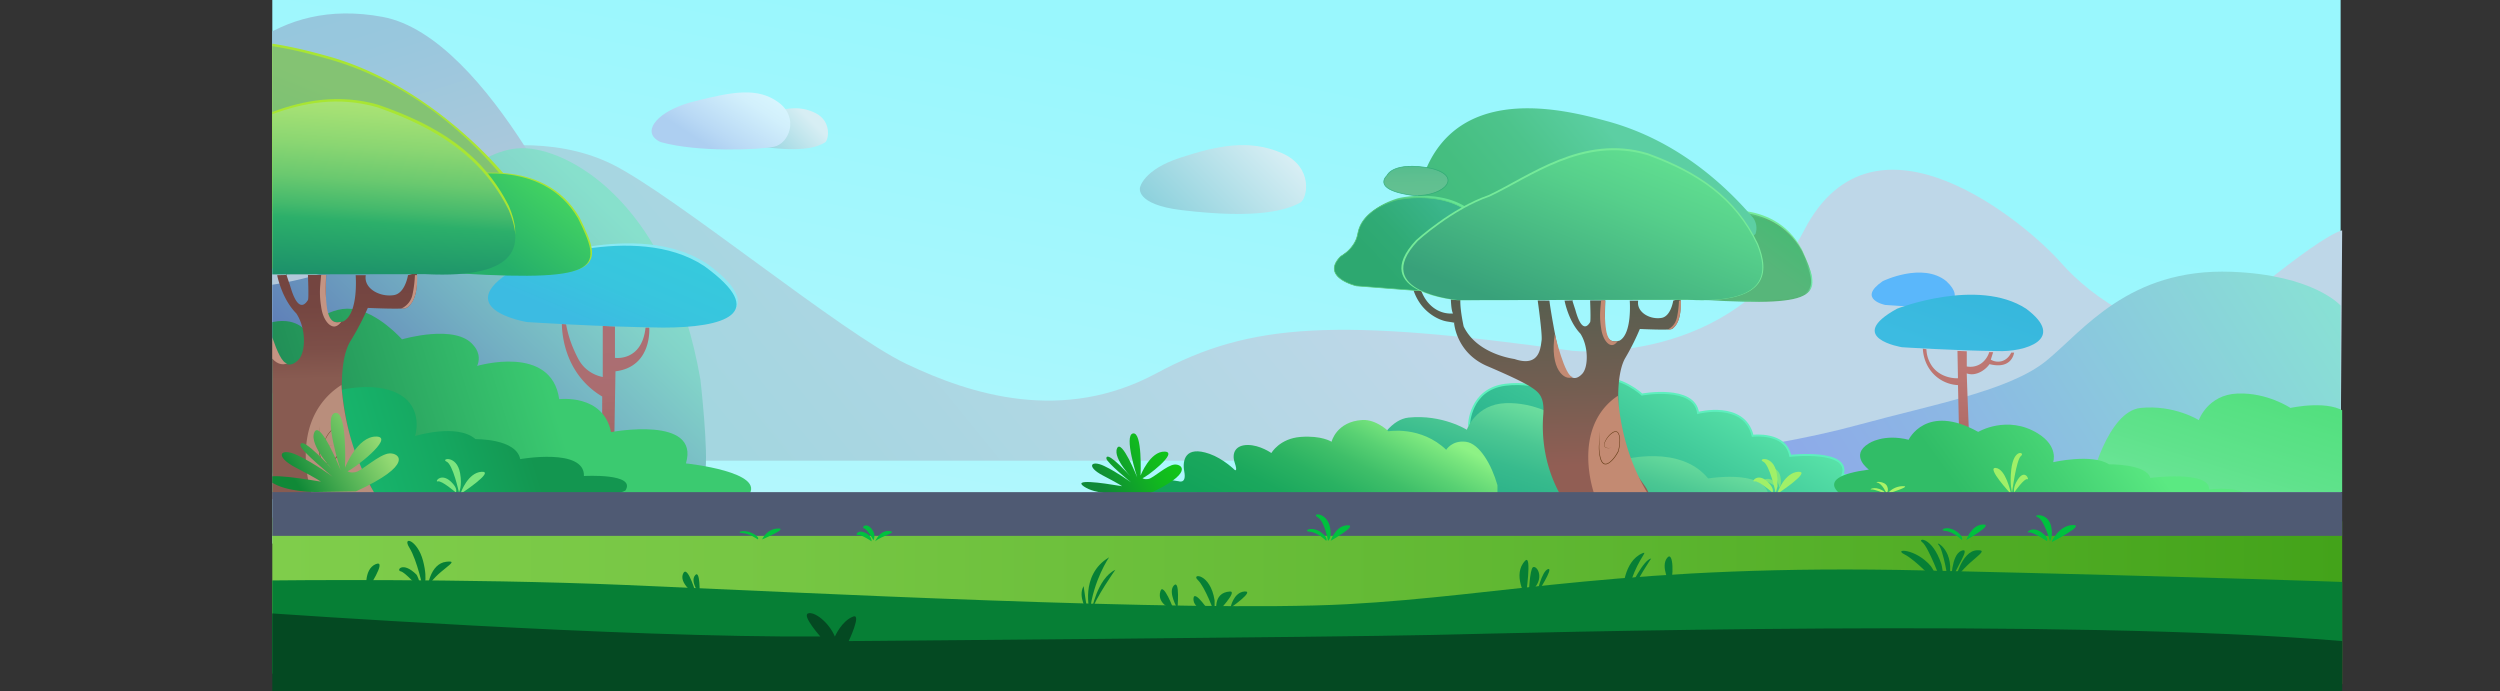 <svg id="Layer_1" data-name="Layer 1" xmlns="http://www.w3.org/2000/svg" xmlns:xlink="http://www.w3.org/1999/xlink" viewBox="0 0 3256.25 900"><rect x="0" y="0" width="3256.25" height="900" fill="#333333" stroke="none"/><defs><style>.cls-1{fill:none;}.cls-2{clip-path:url(#clip-path);}.cls-3{fill:url(#linear-gradient);}.cls-4{fill:url(#linear-gradient-2);}.cls-5{fill:url(#linear-gradient-3);}.cls-6{fill:url(#linear-gradient-4);}.cls-7{fill:url(#linear-gradient-5);}.cls-8{fill:url(#linear-gradient-6);}.cls-9{fill:url(#linear-gradient-7);}.cls-10{fill:url(#linear-gradient-8);}.cls-11{fill:url(#linear-gradient-9);}.cls-12{fill:#89e9f4;}.cls-13{fill:url(#linear-gradient-10);}.cls-14{fill:url(#linear-gradient-11);}.cls-15{fill:url(#linear-gradient-12);}.cls-16{fill:url(#linear-gradient-13);}.cls-17{fill:url(#linear-gradient-14);}.cls-18{stroke:#5eefbe;stroke-width:2.59px;fill:url(#linear-gradient-15);}.cls-18,.cls-29,.cls-32,.cls-33{stroke-miterlimit:10;}.cls-19{fill:url(#linear-gradient-16);}.cls-20{fill:url(#linear-gradient-17);}.cls-21{fill:url(#linear-gradient-18);}.cls-22{fill:url(#linear-gradient-19);}.cls-23{fill:url(#linear-gradient-20);}.cls-24{fill:url(#linear-gradient-21);}.cls-25{fill:#c38a72;}.cls-26{fill:#c38a73;}.cls-27{fill:#603913;}.cls-28{fill:#75ea99;}.cls-29{stroke-width:1.82px;fill:url(#linear-gradient-22);stroke:url(#linear-gradient-23);}.cls-30{fill:url(#linear-gradient-24);}.cls-31{fill:url(#linear-gradient-25);}.cls-32,.cls-33{stroke-width:0.91px;}.cls-32{fill:url(#linear-gradient-26);stroke:url(#linear-gradient-27);}.cls-33{fill:url(#linear-gradient-28);stroke:url(#linear-gradient-29);}.cls-34{fill:url(#linear-gradient-30);}.cls-35{fill:url(#linear-gradient-31);}.cls-36{fill:#b98e7c;}.cls-37{fill:#c49483;}.cls-38{fill:#754d32;}.cls-39{fill:#a8e533;}.cls-40{fill:url(#linear-gradient-32);}.cls-41{fill:url(#linear-gradient-33);}.cls-42{fill:url(#linear-gradient-34);}.cls-43{fill:url(#linear-gradient-35);}.cls-44{fill:url(#linear-gradient-36);}.cls-45{fill:url(#linear-gradient-37);}.cls-46{fill:#067f35;}.cls-47{fill:#044922;}.cls-48{fill:#7be57f;}.cls-49{fill:url(#linear-gradient-38);}.cls-50{fill:url(#linear-gradient-39);}.cls-51{fill:#a0f068;}.cls-52{fill:#abf367;}.cls-53{fill:url(#linear-gradient-40);}.cls-54{fill:#00c13e;}</style><clipPath id="clip-path" transform="translate(354.66)"><rect class="cls-1" width="2696" height="900"/></clipPath><linearGradient id="linear-gradient" x1="1472.8" y1="1480.41" x2="1807.01" y2="-171.76" gradientUnits="userSpaceOnUse"><stop offset="0.2" stop-color="#c5f7fd"/><stop offset="0.58" stop-color="#a7f7fd"/><stop offset="0.83" stop-color="#99f7fd"/></linearGradient><linearGradient id="linear-gradient-2" x1="613.58" y1="229.83" x2="711.91" y2="131.44" gradientUnits="userSpaceOnUse"><stop offset="0.15" stop-color="#82cdd9"/><stop offset="0.82" stop-color="#d7eef4"/></linearGradient><linearGradient id="linear-gradient-3" x1="494.44" y1="144.4" x2="654.18" y2="-15.44" gradientTransform="matrix(0.97, -0.09, 0.07, 0.77, 15.91, 175.83)" gradientUnits="userSpaceOnUse"><stop offset="0.4" stop-color="#adcff1"/><stop offset="0.51" stop-color="#b9d9f5"/><stop offset="0.8" stop-color="#d2f0fc"/><stop offset="0.98" stop-color="#dbf8ff"/></linearGradient><linearGradient id="linear-gradient-4" x1="1136.38" y1="349.76" x2="1320.59" y2="165.43" gradientUnits="userSpaceOnUse"><stop offset="0.15" stop-color="#82cdd9"/><stop offset="0.9" stop-color="#d7eef4"/></linearGradient><linearGradient id="linear-gradient-5" x1="786.93" y1="963.42" x2="1736.29" y2="190.71" gradientUnits="userSpaceOnUse"><stop offset="0.08" stop-color="#a4d6e0"/><stop offset="0.5" stop-color="#b4d7e5"/><stop offset="0.73" stop-color="#bed7e8"/></linearGradient><linearGradient id="linear-gradient-6" x1="1813.69" y1="774.08" x2="2733.05" y2="192.84" gradientUnits="userSpaceOnUse"><stop offset="0.13" stop-color="#8ea4eb"/><stop offset="0.4" stop-color="#8cb7e4"/><stop offset="0.91" stop-color="#88e5d3"/></linearGradient><linearGradient id="linear-gradient-7" x1="174.66" y1="573.75" x2="-53.99" y2="-157.57" gradientUnits="userSpaceOnUse"><stop offset="0.29" stop-color="#b5c8db"/><stop offset="0.45" stop-color="#a7c8dc"/><stop offset="0.66" stop-color="#98c7dd"/><stop offset="0.84" stop-color="#93c7dd"/></linearGradient><linearGradient id="linear-gradient-8" x1="23.2" y1="728.22" x2="546.15" y2="182.8" gradientUnits="userSpaceOnUse"><stop offset="0.28" stop-color="#6081b8"/><stop offset="0.51" stop-color="#73afc2"/><stop offset="0.71" stop-color="#82d3c9"/><stop offset="0.82" stop-color="#87e0cc"/></linearGradient><linearGradient id="linear-gradient-9" x1="438.91" y1="671.27" x2="434.03" y2="420.98" gradientUnits="userSpaceOnUse"><stop offset="0.26" stop-color="#9c5e58"/><stop offset="0.43" stop-color="#a46766"/><stop offset="0.64" stop-color="#aa6d70"/><stop offset="0.91" stop-color="#ac6f73"/></linearGradient><linearGradient id="linear-gradient-10" x1="398.11" y1="497.67" x2="497.66" y2="262.35" gradientUnits="userSpaceOnUse"><stop offset="0.29" stop-color="#3cbbe2"/><stop offset="0.52" stop-color="#38c5de"/><stop offset="0.78" stop-color="#36c9dd"/></linearGradient><linearGradient id="linear-gradient-11" x1="2212.18" y1="606.77" x2="2206.56" y2="318.68" gradientUnits="userSpaceOnUse"><stop offset="0.01" stop-color="#9c5e58"/><stop offset="0.05" stop-color="#a1625c"/><stop offset="0.21" stop-color="#b26e6a"/><stop offset="0.39" stop-color="#bc7671"/><stop offset="0.61" stop-color="#bf7874"/></linearGradient><linearGradient id="linear-gradient-12" x1="2126.92" y1="412.89" x2="2156.16" y2="332.52" gradientUnits="userSpaceOnUse"><stop offset="0.15" stop-color="#5ab7fb"/><stop offset="0.79" stop-color="#5ab7fb"/></linearGradient><linearGradient id="linear-gradient-13" x1="2177.63" y1="484.37" x2="2230.16" y2="339.94" gradientUnits="userSpaceOnUse"><stop offset="0.15" stop-color="#3cbbe1"/><stop offset="0.79" stop-color="#36b7dc"/></linearGradient><linearGradient id="linear-gradient-14" x1="2601.27" y1="736.24" x2="2700.93" y2="416.58" gradientUnits="userSpaceOnUse"><stop offset="0.02" stop-color="#72e69e"/><stop offset="0.35" stop-color="#5fe28b"/><stop offset="0.64" stop-color="#53e07f"/></linearGradient><linearGradient id="linear-gradient-15" x1="1739.4" y1="739.09" x2="1942.59" y2="381.78" gradientUnits="userSpaceOnUse"><stop offset="0.22" stop-color="#2eb78f"/><stop offset="0.44" stop-color="#41ca9a"/><stop offset="0.7" stop-color="#5de7ab"/></linearGradient><linearGradient id="linear-gradient-16" x1="1647.85" y1="748.74" x2="1747.51" y2="429.08" gradientUnits="userSpaceOnUse"><stop offset="0.13" stop-color="#29b188"/><stop offset="0.25" stop-color="#2db389"/><stop offset="0.37" stop-color="#38bb8d"/><stop offset="0.48" stop-color="#4bc793"/><stop offset="0.59" stop-color="#65d99c"/><stop offset="0.62" stop-color="#6cdd9e"/></linearGradient><linearGradient id="linear-gradient-17" x1="1279.49" y1="779.21" x2="1468.41" y2="415.59" gradientUnits="userSpaceOnUse"><stop offset="0.02" stop-color="#10a159"/><stop offset="0.22" stop-color="#13a35a"/><stop offset="0.34" stop-color="#1ba85d"/><stop offset="0.44" stop-color="#2ab262"/><stop offset="0.53" stop-color="#3fbf69"/><stop offset="0.61" stop-color="#59d173"/><stop offset="0.69" stop-color="#7ae67e"/><stop offset="0.73" stop-color="#8df285"/></linearGradient><linearGradient id="linear-gradient-18" x1="2128.62" y1="759.74" x2="2447.39" y2="527.42" gradientUnits="userSpaceOnUse"><stop offset="0.32" stop-color="#31bd67"/><stop offset="0.61" stop-color="#44d173"/><stop offset="0.89" stop-color="#5be982"/></linearGradient><linearGradient id="linear-gradient-19" x1="-21.79" y1="635.29" x2="459.43" y2="486.38" gradientUnits="userSpaceOnUse"><stop offset="0.08" stop-color="#1e8854"/><stop offset="0.71" stop-color="#37c26d"/><stop offset="0.8" stop-color="#3bca70"/></linearGradient><linearGradient id="linear-gradient-20" x1="-40.88" y1="657.63" x2="388.36" y2="524.8" gradientUnits="userSpaceOnUse"><stop offset="0.03" stop-color="#19bf76"/><stop offset="0.27" stop-color="#18b970"/><stop offset="0.61" stop-color="#15a760"/><stop offset="0.85" stop-color="#139650"/></linearGradient><linearGradient id="linear-gradient-21" x1="1666.22" y1="672.07" x2="1656.48" y2="172.83" gradientUnits="userSpaceOnUse"><stop offset="0.13" stop-color="#915e54"/><stop offset="0.35" stop-color="#715e51"/><stop offset="0.57" stop-color="#575e4f"/><stop offset="0.7" stop-color="#4d5e4e"/></linearGradient><linearGradient id="linear-gradient-22" x1="2032.28" y1="192.68" x2="1848.07" y2="445.65" gradientUnits="userSpaceOnUse"><stop offset="0.29" stop-color="#40bc72"/><stop offset="0.56" stop-color="#57b67a"/></linearGradient><linearGradient id="linear-gradient-23" x1="1851.6" y1="334.49" x2="2006.14" y2="334.49" gradientUnits="userSpaceOnUse"><stop offset="0" stop-color="#56af72"/><stop offset="0.19" stop-color="#56b377"/><stop offset="0.34" stop-color="#56b97b"/><stop offset="0.46" stop-color="#57c281"/><stop offset="0.55" stop-color="#57bc7b"/><stop offset="0.62" stop-color="#56b272"/><stop offset="0.86" stop-color="#56b377"/><stop offset="0.93" stop-color="#57b579"/><stop offset="0.95" stop-color="#5abc7f"/><stop offset="0.97" stop-color="#61c78a"/><stop offset="0.98" stop-color="#69d89a"/><stop offset="1" stop-color="#74eeae"/><stop offset="1" stop-color="#78f5b5"/><stop offset="1" stop-color="#49c183"/><stop offset="1" stop-color="#4ebd80"/><stop offset="1" stop-color="#55b77b"/><stop offset="1" stop-color="#57b67a"/></linearGradient><linearGradient id="linear-gradient-24" x1="1932.97" y1="74.85" x2="1262.26" y2="627.93" gradientUnits="userSpaceOnUse"><stop offset="0.24" stop-color="#5ccfa3"/><stop offset="0.25" stop-color="#5acea0"/><stop offset="0.35" stop-color="#4dc48c"/><stop offset="0.45" stop-color="#45be80"/><stop offset="0.54" stop-color="#42bc7c"/><stop offset="0.59" stop-color="#44bf7d"/><stop offset="0.62" stop-color="#4bca80"/><stop offset="0.66" stop-color="#56dc85"/><stop offset="0.66" stop-color="#58e086"/></linearGradient><linearGradient id="linear-gradient-25" x1="1417.33" y1="384.14" x2="1547.76" y2="260.61" gradientUnits="userSpaceOnUse"><stop offset="0.13" stop-color="#38a17a"/><stop offset="0.65" stop-color="#56cf8b"/><stop offset="0.96" stop-color="#65e593"/></linearGradient><linearGradient id="linear-gradient-26" x1="1413.84" y1="387.5" x2="1545.53" y2="262.78" gradientUnits="userSpaceOnUse"><stop offset="0.27" stop-color="#2da870"/><stop offset="0.51" stop-color="#30ab76"/><stop offset="0.84" stop-color="#39b488"/><stop offset="0.88" stop-color="#3bb68b"/></linearGradient><linearGradient id="linear-gradient-27" x1="1382.82" y1="317.98" x2="1563.41" y2="317.98" gradientUnits="userSpaceOnUse"><stop offset="0.27" stop-color="#53c575"/><stop offset="0.53" stop-color="#56cb7a"/><stop offset="0.88" stop-color="#5fdd87"/></linearGradient><linearGradient id="linear-gradient-28" x1="1490.55" y1="285.6" x2="1488.18" y2="164.05" gradientUnits="userSpaceOnUse"><stop offset="0.27" stop-color="#64c191"/><stop offset="0.45" stop-color="#5ebf90"/><stop offset="0.7" stop-color="#4cbb8d"/><stop offset="0.88" stop-color="#3bb68b"/></linearGradient><linearGradient id="linear-gradient-29" x1="1447.3" y1="235.62" x2="1531.86" y2="235.62" gradientUnits="userSpaceOnUse"><stop offset="0.27" stop-color="#34af7e"/><stop offset="0.72" stop-color="#31ac78"/><stop offset="0.88" stop-color="#2faa74"/></linearGradient><linearGradient id="linear-gradient-30" x1="1662.39" y1="465.81" x2="1786.68" y2="142.9" xlink:href="#linear-gradient-25"/><linearGradient id="linear-gradient-31" x1="-15.69" y1="612.3" x2="-26.62" y2="52.35" gradientUnits="userSpaceOnUse"><stop offset="0.21" stop-color="#885b51"/><stop offset="0.28" stop-color="#7d4f48"/><stop offset="0.38" stop-color="#754641"/><stop offset="0.53" stop-color="#72433f"/></linearGradient><linearGradient id="linear-gradient-32" x1="-106.29" y1="576.22" x2="107.03" y2="51.3" gradientUnits="userSpaceOnUse"><stop offset="0.25" stop-color="#1da370"/><stop offset="0.25" stop-color="#1da370"/><stop offset="0.45" stop-color="#49b171"/><stop offset="0.62" stop-color="#69bb72"/><stop offset="0.77" stop-color="#7dc173"/><stop offset="0.88" stop-color="#84c373"/></linearGradient><linearGradient id="linear-gradient-33" x1="444.24" y1="125.83" x2="227.54" y2="423.4" gradientUnits="userSpaceOnUse"><stop offset="0.29" stop-color="#4bdd60"/><stop offset="0.71" stop-color="#25af6a"/></linearGradient><linearGradient id="linear-gradient-34" x1="-317.11" y1="355.87" x2="-160.65" y2="207.68" gradientUnits="userSpaceOnUse"><stop offset="0.25" stop-color="#20976a"/><stop offset="0.46" stop-color="#23996a"/><stop offset="0.6" stop-color="#2b9e69"/><stop offset="0.72" stop-color="#3aa668"/><stop offset="0.82" stop-color="#4fb267"/><stop offset="0.88" stop-color="#5ebb66"/></linearGradient><linearGradient id="linear-gradient-35" x1="-225" y1="265.41" x2="-229.36" y2="42.03" gradientUnits="userSpaceOnUse"><stop offset="0" stop-color="#70e57e"/><stop offset="0.03" stop-color="#69e07c"/><stop offset="0.18" stop-color="#4ccb74"/><stop offset="0.32" stop-color="#36bb6f"/><stop offset="0.46" stop-color="#29b26b"/><stop offset="0.6" stop-color="#25af6a"/></linearGradient><linearGradient id="linear-gradient-36" x1="16" y1="595.38" x2="56.64" y2="-15.24" gradientUnits="userSpaceOnUse"><stop offset="0.38" stop-color="#1b8e6a"/><stop offset="0.49" stop-color="#29aa6a"/><stop offset="0.51" stop-color="#2caf6a"/><stop offset="0.54" stop-color="#44b96c"/><stop offset="0.6" stop-color="#6ac96f"/><stop offset="0.67" stop-color="#8ad672"/><stop offset="0.74" stop-color="#a3e074"/><stop offset="0.8" stop-color="#b4e776"/><stop offset="0.88" stop-color="#bfec77"/><stop offset="0.97" stop-color="#c2ed77"/></linearGradient><linearGradient id="linear-gradient-37" x1="354.66" y1="782.59" x2="3050.66" y2="782.59" gradientUnits="userSpaceOnUse"><stop offset="0" stop-color="#7fcd4b"/><stop offset="0.25" stop-color="#76c643"/><stop offset="0.66" stop-color="#5cb52f"/><stop offset="1" stop-color="#43a31a"/></linearGradient><linearGradient id="linear-gradient-38" x1="1074.04" y1="733.89" x2="1168.92" y2="656.68" gradientTransform="translate(96.07 -223.06) rotate(7.6)" gradientUnits="userSpaceOnUse"><stop offset="0.18" stop-color="#108937"/><stop offset="0.32" stop-color="#109730"/><stop offset="0.72" stop-color="#11b81f"/><stop offset="0.94" stop-color="#11c418"/></linearGradient><linearGradient id="linear-gradient-39" x1="26.45" y1="871.65" x2="150.07" y2="771.03" gradientTransform="translate(96.07 -223.06) rotate(7.6)" gradientUnits="userSpaceOnUse"><stop offset="0.18" stop-color="#108937"/><stop offset="0.49" stop-color="#47ab50"/><stop offset="0.94" stop-color="#94da73"/></linearGradient><linearGradient id="linear-gradient-40" x1="354.66" y1="669.5" x2="3050.66" y2="669.5" gradientUnits="userSpaceOnUse"><stop offset="0" stop-color="#4f5a73"/><stop offset="1" stop-color="#4f5a73"/></linearGradient></defs><g class="cls-2"><rect class="cls-3" x="352.66" width="2696" height="708"/><path class="cls-4" d="M611.49,173.93s2-13.76,27.27-23.18,46.56-14.48,68.51-3.62,17.3,35.49,12.64,38.39c-9,5.63-28.51,13-80.49,5.8C608.16,187,611.49,173.93,611.49,173.93Z" transform="translate(354.66)"/><path class="cls-5" d="M495.51,164.43s6.95-20.75,55.87-32.9,80.75-18.13,108,1.85,13.67,53.46-5.57,57.65-99.35,7.55-147.65-5.89C506.21,185.14,489,179,495.51,164.43Z" transform="translate(354.66)"/><path class="cls-6" d="M1130.16,244.39s3.84-23.15,52.53-39,89.68-24.36,132-6.09S1348,259,1339,263.89c-17.41,9.46-54.91,21.9-155,9.74C1123.75,266.32,1130.16,244.39,1130.16,244.39Z" transform="translate(354.66)"/><path class="cls-7" d="M271.3,194.31S362,174,442.77,214,741.83,434,825.92,474s203.63,78,326.06,12,234.86-72,542.05-29c0,0,209.09,21,301.19-157s292.33-6,334.37,42,124.14,102,194.22,86c0,0,136.15-118,172.19-128l-2,300H491.13Z" transform="translate(354.66)"/><path class="cls-8" d="M1376.53,611s417.54,16.7,690.77-58c95.11-26,195.22-44,243.27-83s107.12-121,241.27-116C2659,358,2694,398,2694,398V657H1360.51Z" transform="translate(354.66)"/><path class="cls-9" d="M-235.17,244.76s72-4.76,117.22-80.76S3.35-4,143.69,22,410.08,342,410.08,342l23.78,26s11.16,9.36,37.66,10c25,.6,7.76,21,22,139l-728.72-75-42.14-181.5Z" transform="translate(354.66)"/><path class="cls-10" d="M-73.08,376.21s174.19,8,282.31-107.51c0,0,56.07-80,122.14-75.52,62.28,4.19,187.21,77.1,226.25,301.11,0,0,11,96.05,6,122.71H-73.08Z" transform="translate(354.66)"/><path class="cls-11" d="M382.67,422.38a144.08,144.08,0,0,0,10.2,33.26c4.74,10.58,8.28,18.28,16.08,25a46.69,46.69,0,0,0,21.47,10.41l0-66.52,15.89.6V466.1s35,5.22,39.86-39.39H491s4.15,51-44,56.92l-3.26,187.54H429.12l.61-154.72a102.51,102.51,0,0,1-29.59-26.24c-20.52-26.91-22.73-57-23-68.12,1,0,2,0,3.12.1C381.07,422.24,381.88,422.3,382.67,422.38Z" transform="translate(354.66)"/><path class="cls-12" d="M326.72,343.62s149.49-59.9,239.67,0c75.86,55.36,36.25,81.09-53.62,81.09-79.62-.88-177.11-7.3-177.11-7.3S227.6,399.41,326.72,343.62Z" transform="translate(354.66)"/><path class="cls-13" d="M322.71,346.37s149.49-59.34,239.67,0c86.93,62.85,25.19,80.34-53.62,80.34-79.62-.87-177.11-7.24-177.11-7.24S223.6,401.64,322.71,346.37Z" transform="translate(354.66)"/><path class="cls-14" d="M2154.52,454.92a40.52,40.52,0,0,0,7.51,22.3c11.78,16.08,31.46,15.57,33.56,15.48l-.65-35.68,12.13.53v19.76a25.13,25.13,0,0,0,15.45-2c10.08-4.87,13.31-15,13.84-16.72l5.06.15q-1.53,4.86-3.07,9.72a18.6,18.6,0,0,0,13.88,2.06c8.71-2.25,12.28-10.23,12.71-11.24h3.77s-2.46,22.53-32.05,15c-5.39,7.88-18,16.29-29.63,12.08.68,24.5,4.58,120.38,4.58,120.38H2198l-2.37-105.13a47.7,47.7,0,0,1-32.49-15.11c-12.13-13.07-13.15-28.63-13.3-32.45Z" transform="translate(354.66)"/><path class="cls-15" d="M2097.63,366.18s51.63-25.16,82.77,0c26.46,24.56-.7,35-18.52,34.06-27.49-.37-61.16-3.07-61.16-3.07S2063.4,389.61,2097.63,366.18Z" transform="translate(354.66)"/><path class="cls-16" d="M2116.42,402s104.66-40.82,167.81,0c53.63,39.86-1.43,56.86-37.55,55.26-55.74-.6-124-5-124-5S2047,440.06,2116.42,402Z" transform="translate(354.66)"/><path class="cls-17" d="M2368,629.46s22-93.8,65.62-98.13,75.7,15.88,75.7,15.88,11.47-33.19,50.47-34.64,68.82,18.76,68.82,18.76,52.76-11.54,73.4,7.22,11.4,47.62,11.4,47.62S2786.89,566,2823.6,610.7c0,0,68.82-11.55,78,18.76L2786.89,641H2368Z" transform="translate(354.66)"/><path class="cls-18" d="M1558.73,553.38s1-46.22,47.06-52.18,75.08,17.07,75.08,17.07,11-23,44.05-26,59,21.62,59,21.62,68.14-12.67,73.15,23.86c0,0,60.06-15.66,71.08,29.82,0,0,43-5.22,49,26.09,0,0,80.09-8.95,68.08,25.34,0,0,63.07-7.45,42,24.61H1624.81Z" transform="translate(354.66)"/><path class="cls-19" d="M1414.57,642s22-93.8,65.62-98.13,75.7,15.88,75.7,15.88,11.47-33.19,50.47-34.64,68.82,18.76,68.82,18.76,52.76-11.54,73.41,7.22S1760,598.67,1760,598.67s73.49-20.21,110.19,24.53c0,0,68.82-11.55,78,18.76l-114.7,11.54h-418.9Z" transform="translate(354.66)"/><path class="cls-20" d="M1105.23,641.49s17-25.19,75.22-14.69c0,0,10.6,4.19,7.42-12.59-2.73-14.44.92-34.25,32.84-23.09,18,6.3,32.85,21,32.85,21s4.24,3.14,0-9.45,1.06-23.08,17-23.08,30.73,10.49,30.73,10.49,10.59-18.89,38.14-21,40.26,6.29,40.26,6.29S1386,549,1419.9,547.05c18-1,33.9,14.69,33.9,14.69s42.38-7.34,75.23,24.13c0,0,7.41-12.59,25.43-10.49s33.9,30.43,41.32,56.66v11.55Z" transform="translate(354.66)"/><path class="cls-21" d="M2047.68,647.09s-45.81-25.23,31.87-35.46c0,0-25.89-18.41,0-34.09,0,0,18.92-13,51.79-4.77,0,0,22.68-48.11,90.63-10.23,0,0,37.78-22.59,77.68,2,27.49,17,19.92,37.43,19.92,37.43s50.79-11.51,72.7,2.8c0,0,48.8-.68,53.78,17.73,0,0,77.68-10.23,76.69,15,0,0,48.8-6.1,49.79,13l-5,7.5H2056.64Z" transform="translate(354.66)"/><path class="cls-22" d="M-44.86,519.86S-66.3,444.1-12.23,423.35c39.38-15.12,55.13,7,55.13,7s27-31.65,60.76-28S168.92,442,168.92,442s70.89-20.93,93.39,8.14c0,0,11.25,11.12,4.5,26.49,0,0,96.77-28.81,106.89,43.28,0,0,57.39-7.23,67.51,42.9,0,0,116.31-22,97.54,40.79,0,0,106.82,11.05,80.94,42.45l-97.46,10.57L-32.48,612.88Z" transform="translate(354.66)"/><path class="cls-23" d="M-108.41,634s-49.61-37,34.5-52c0,0-28-27,0-50,0,0,20.49-19,56.08-7,0,0,41-40,98.13-15,0,0,50.68-15,84.11,3S186,567.89,186,567.89,241,551,264.7,572c0,0,52.84-1,58.23,26,0,0,84.11-15,83,22,0,0,69-4,53.92,19L434,650l-530.55-9Z" transform="translate(354.66)"/><path class="cls-24" d="M1792.25,645.75c2.1-7.09-7.2-14.87-16.86-30.8-19-31.28-22.66-66.58-22.23-94,0,0-1.65-36.74,9.36-55.11a307.25,307.25,0,0,0,18.72-37.36s38.54,1.9,41.85,0,12.66-10.94,11-34.29l.55-5.61-9.91,3s-3,20.94-15.74,22.56c-15.14,2.27-32.44-7.81-29.9-22.56h-11s3.38,43-13.26,52.08c-12.41,3.57-19.74-2.07-19.18-27.25l.56-25.17-19.74,0s1.13,26.76,0,28.39-9.87,18.16-19.18-15.9c-7.9-24-3.38-12.45-3.38-12.45l-10.72.27s4.79,26.45,20.59,43c10.43,15.9,10.72,42.5,2.82,51.91-8.46,9.41-22.85,14.6-33.85-41.2-7.33-37-9.31-53.71-9.31-53.71l-15.23-.18s6.21,44.15,5.08,51.94c-1.41,8.76-2,35.69-35.26,24.33-17.28-2.76-51.88-12.68-66.28-42.5-5.36-25.31-4.23-35-4.23-35l-12.41-.35s.28,14.63,2.81,18.52a37.28,37.28,0,0,1-22.14-5.28c-12.77-7.67-17.93-20.65-19.32-24.5l-10-.44a65.72,65.72,0,0,0,10,19.08C1506.38,410,1520,417,1530,418.72c2,.34,9.89,1.49,9.86,1.85,0,.1-.55.1-.55.1s2.53,38.28,42.3,55.8c35.54,15.25,51.06,23,60.08,29.2s15.24,12.66,13.82,33.75a190.1,190.1,0,0,0,2.54,50.45,179.7,179.7,0,0,0,19.47,54.34C1765.84,661.05,1789.37,655.48,1792.25,645.75Z" transform="translate(354.66)"/><path class="cls-25" d="M1752.63,515.49a81,81,0,0,0-24,24.34c-27,42.48-8.63,98.35-6.54,104.42l71.27,1.49a255.7,255.7,0,0,1-13.71-24.9C1761,581.89,1754.62,543.84,1752.63,515.49Z" transform="translate(354.66)"/><path class="cls-26" d="M1670.47,435.11S1683.68,491.37,1694,491C1683.32,496.71,1663.33,481.11,1670.47,435.11Z" transform="translate(354.66)"/><path class="cls-27" d="M1744.37,583.16a17.81,17.81,0,0,1-4,.52,7.7,7.7,0,0,1-3.94-.82,3.41,3.41,0,0,1-1.4-1.51,4.88,4.88,0,0,1-.37-2,11.94,11.94,0,0,1,1-4,29.55,29.55,0,0,1,4.25-6.9,24.33,24.33,0,0,1,6-5.45,7.56,7.56,0,0,1,4-1.21,3.69,3.69,0,0,1,1.08.21,3.28,3.28,0,0,1,.52.2l.47.3a5.32,5.32,0,0,1,1.45,1.58,17.47,17.47,0,0,1,2,7.93,53.15,53.15,0,0,1-2,16.07v0l0,.05a58.61,58.61,0,0,1-4.74,7.55,34.6,34.6,0,0,1-6.13,6.5,14.38,14.38,0,0,1-3.94,2.26,5.5,5.5,0,0,1-4.59-.21,8.25,8.25,0,0,1-3-3.44,20.73,20.73,0,0,1-1.59-4.2A59.05,59.05,0,0,1,1728,579l.76-17.69-.3,17.7a58.39,58.39,0,0,0,1.72,17.45,20.42,20.42,0,0,0,1.58,4,7.43,7.43,0,0,0,2.73,3.1,4.69,4.69,0,0,0,4,.14,14,14,0,0,0,3.69-2.15c4.51-3.68,7.79-8.7,10.59-13.81l0,.09a52.52,52.52,0,0,0,2-15.79,16.75,16.75,0,0,0-1.85-7.56,3.73,3.73,0,0,0-2.91-2,6.71,6.71,0,0,0-3.62,1.07,23.66,23.66,0,0,0-6,5.22,29.64,29.64,0,0,0-4.28,6.71,11.59,11.59,0,0,0-1.09,3.79,4.58,4.58,0,0,0,.29,1.91,3.16,3.16,0,0,0,1.27,1.44,7.6,7.6,0,0,0,3.83.9A18.46,18.46,0,0,0,1744.37,583.16Z" transform="translate(354.66)"/><path class="cls-28" d="M1868,277.33s86-23,124.07,47.11c24.81,54.44,29.25,72.09-124.07,62.22C1842.12,299.5,1868,277.33,1868,277.33Z" transform="translate(354.66)"/><path class="cls-29" d="M1864.34,280.33s88.28-23,127.42,47.11c25.48,54.44,30,72.09-127.42,62.22C1837.72,302.5,1864.34,280.33,1864.34,280.33Z" transform="translate(354.66)"/><path class="cls-30" d="M1490.3,268.14c2.86-21.92,10.39-55,33-82,59.34-70.82,172.2-40,215.87-28.14,92.61,25.25,155.56,85.8,189.58,125.66a23.16,23.16,0,0,1,3.17,20.85,20.87,20.87,0,0,1-14.56,7c-40.12,2-205.09,10.07-214.27,8.23-10.45-2.09-202.38-20.94-202.38-20.94Z" transform="translate(354.66)"/><path class="cls-31" d="M1494.09,375.5c-2.61,0-78.41-6.07-78.41-6.07s-47-11.12-20-38.43a46.82,46.82,0,0,0,17.08-16.56c5.38-8.94,3.94-13.32,7.38-21.56,10.87-26.07,47.33-34.95,47.33-34.95h0s49.45-11.5,86.25,11.07c4.11,2.52,6.13,3.88,7.69,6.23,17,25.55-35.91,100.27-35.91,100.27Z" transform="translate(354.66)"/><path class="cls-32" d="M1491.43,378.43c-2.65,0-79.4-6.09-79.4-6.09s-47.63-11.16-20.29-38.56A47.34,47.34,0,0,0,1409,317.17c5.45-9,4-13.37,7.47-21.63,11-26.16,47.93-35.07,47.93-35.07h0s50.07-11.54,87.33,11.11c4.15,2.53,6.2,3.89,7.78,6.24,17.23,25.64-36.36,100.61-36.36,100.61Z" transform="translate(354.66)"/><path class="cls-33" d="M1452.07,228.37s7.28-18.55,57.34-9.12c46.41,11.51,10.92,40.82-28.67,34.54S1445.45,234.82,1452.07,228.37Z" transform="translate(354.66)"/><path class="cls-28" d="M1489.7,312.81s46.12-42.14,94.46-58.67c52.81-24.78,122.73-80.14,207.53-54.53,65.45,24,114.54,57,143.55,118.15,14.14,35.53,16.37,78.5-91.49,72.71l-300.5.53S1425.73,381.38,1489.7,312.81Z" transform="translate(354.66)"/><path class="cls-34" d="M1492,313.82s45.74-41.56,93.7-57.85c52.38-24.45,121.74-79,205.85-53.78,64.93,23.63,113.62,56.22,142.4,116.52,14,35,16.23,77.4-90.75,71.7l-298.08.52S1428.57,381.45,1492,313.82Z" transform="translate(354.66)"/><path class="cls-26" d="M1834.65,392.26s1.41,24.26-8.51,33.69c-3,3.29-5.3,3.2-8.83,3.29,0,0,9.86-3.7,12.32-16.06a131.91,131.91,0,0,0,2.58-21.68h2.44Z" transform="translate(354.66)"/><path class="cls-26" d="M1736.22,391.28c-.39,4.25-.58,19-.43,21.91.69,12.61,1.46,27,8.58,30.68a8.63,8.63,0,0,0,5.34.77l2.69-.34c-3.31,4.7-6.27,5.1-7.23,5.15-5.88.31-12.76-8.47-14.44-22.63a98.84,98.84,0,0,1-1.18-20.34c.27-5.64,1.25-15.2,1.25-15.2h5.42Z" transform="translate(354.66)"/><path class="cls-35" d="M137.67,651.86c.33-.91-2.37-2.35-4.68-5.79a22.23,22.23,0,0,1-3.11-7.85c-2-8.25-9.91-18.23-12.51-21.92-8.26-11.71-12.15-29.27-18.61-58.41a447.24,447.24,0,0,1-8.15-50.08c-.47-29.06,3.36-51,11.27-63.61a349.88,349.88,0,0,0,22.53-43.14s46.4,2.19,50.38,0S190,388.43,188,361.48l.66-6.49-11.93,3.48s-3.66,24.17-18.94,26c-18.23,2.62-39.05-9-36-26H108.59s4.08,49.64-16,60.13c-14.94,4.12-23.76-2.4-23.09-31.46l.68-29.07-23.77,0s1.36,30.9,0,32.77-11.88,21-23.08-18.35c-9.51-27.72-4.08-14.37-4.08-14.37l-12.9.31S12.16,389,31.17,408.11c12.57,18.36,12.91,49.07,3.4,59.94C24.38,478.91,7.07,484.9-6.18,420.48c-8.82-42.71-11.2-62-11.2-62l-18.34-.21s7.47,51,6.12,60C-31.3,428.34-32,459.43-72,446.32c-20.8-3.19-62.45-14.64-79.79-49.07-6.45-29.22-5.09-40.45-5.09-40.45l-14.94-.41s.34,16.89,3.39,21.38a46.42,46.42,0,0,1-26.65-6.09c-15.38-8.86-21.59-23.84-23.26-28.28l-12-.52a75.09,75.09,0,0,0,12.09,22C-206.47,379.66-190,387.8-178,389.76c2.41.39,11.91,1.72,11.87,2.13,0,.12-.66.12-.66.12s3.05,44.2,50.93,64.42C-73.07,474-54.39,483-43.53,490.15s18.34,14.6,16.64,39a210.12,210.12,0,0,0,3.06,58.25A202,202,0,0,0-.4,650.09c36.76,1.27,60.37,1.39,75.51,1.24,30.36-.31,47.64-2,56.73.37C131.89,651.71,137.22,653.08,137.67,651.86Z" transform="translate(354.66)"/><path class="cls-36" d="M90,501.48a95.56,95.56,0,0,0-28.83,28.1c-32.5,49-10.39,113.55-7.87,120.56l85.79,1.71a292.54,292.54,0,0,1-16.5-28.75C100,578.14,92.37,534.21,90,501.48Z" transform="translate(354.66)"/><path class="cls-37" d="M-8.93,408.68S7,473.63,19.43,473.16C6.54,479.8-17.53,461.78-8.93,408.68Z" transform="translate(354.66)"/><path class="cls-38" d="M80,579.61a23.7,23.7,0,0,1-4.68.6,10.11,10.11,0,0,1-4.66-.84,4.13,4.13,0,0,1-1.76-1.63,4.6,4.6,0,0,1-.57-2.35,12.3,12.3,0,0,1,1.16-4.63,33.94,33.94,0,0,1,5.09-8,34.68,34.68,0,0,1,3.32-3.43,23,23,0,0,1,3.85-2.85,10.18,10.18,0,0,1,4.64-1.53,7.94,7.94,0,0,1,1.28.13l.62.21a1.71,1.71,0,0,1,.58.27,4.4,4.4,0,0,1,1,.77l.46.44c.13.16.25.34.37.51a12.86,12.86,0,0,1,1.94,4.47,27.22,27.22,0,0,1,.7,4.75,59,59,0,0,1-2.34,18.83l0,.06,0,0a67,67,0,0,1-5.69,8.7A40.8,40.8,0,0,1,78,601.57a18.3,18.3,0,0,1-4.6,2.61,7.11,7.11,0,0,1-5.38,0,9.06,9.06,0,0,1-3.81-3.77,23.77,23.77,0,0,1-2-4.85A65,65,0,0,1,60.32,575l.92-20.62L60.87,575A64,64,0,0,0,63,595.33,25.4,25.4,0,0,0,65,600a8.2,8.2,0,0,0,3.41,3.37,6.08,6.08,0,0,0,4.68-.07,17.14,17.14,0,0,0,4.32-2.49,39.45,39.45,0,0,0,7.07-7.3,71.6,71.6,0,0,0,5.59-8.57l0,.11a57.67,57.67,0,0,0,2.39-18.48,27.14,27.14,0,0,0-.65-4.59A12,12,0,0,0,90,557.8a4.26,4.26,0,0,0-3.59-2,9.34,9.34,0,0,0-4.26,1.35,22,22,0,0,0-3.76,2.71,32.13,32.13,0,0,0-3.3,3.3A34.66,34.66,0,0,0,70,571a12,12,0,0,0-1.24,4.43,4.37,4.37,0,0,0,.47,2.2,3.85,3.85,0,0,0,1.61,1.56,9.89,9.89,0,0,0,4.54.93A23,23,0,0,0,80,579.61Z" transform="translate(354.66)"/><path class="cls-39" d="M-245.51,208.3c3.66-26.85,13.3-67.37,42.28-100.48C-124.94,18.39,25,60,73,73.36c112.8,31.41,200.78,118.91,232.75,158.06l18.65,14.76A1528.31,1528.31,0,0,1,26.8,271.4a1528.16,1528.16,0,0,1-258.93-25.65Z" transform="translate(354.66)"/><path class="cls-40" d="M-246.51,212c3.66-27,13.28-67.68,42.22-100.93C-126.11,21.24,23.61,63,71.5,76.46,189.75,109.58,266.38,189,303.92,235.23l18.62,14.84A1517.81,1517.81,0,0,1,25.41,275.4a1517.79,1517.79,0,0,1-258.56-25.77Z" transform="translate(354.66)"/><path class="cls-39" d="M246.86,229s106.27-26.59,153.38,54.39c30.68,62.85,36.16,83.23-153.38,71.83C214.82,254.58,246.86,229,246.86,229Z" transform="translate(354.66)"/><path class="cls-41" d="M244.86,230s106.27-26.59,153.38,54.39c30.68,62.85,36.15,83.23-153.38,71.83C212.82,255.58,244.86,230,244.86,230Z" transform="translate(354.66)"/><path class="cls-39" d="M-221.35,340c-3.11,0-93.45-6.95-93.45-6.95s-56.07-12.74-23.88-44a55.17,55.17,0,0,0,20.35-19c6.41-10.24,4.7-15.27,8.79-24.7,13-29.86,56.41-40,56.41-40h0s58.94-13.18,102.8,12.68c4.89,2.88,7.3,4.44,9.16,7.12C-120.89,254.42-184,340-184,340Z" transform="translate(354.66)"/><path class="cls-42" d="M-224.47,343.25c-3.18,0-95.57-7-95.57-7s-57.34-12.89-24.42-44.52a56.2,56.2,0,0,0,20.81-19.18c6.56-10.36,4.81-15.44,9-25,13.25-30.2,57.7-40.49,57.7-40.49h0s60.27-13.33,105.12,12.83c5,2.91,7.47,4.49,9.37,7.2,20.75,29.6-43.77,116.16-43.77,116.16Z" transform="translate(354.66)"/><path class="cls-43" d="M-271.84,170s8.76-21.41,69-10.53c55.87,13.29,13.15,47.13-34.51,39.88S-279.81,177.44-271.84,170Z" transform="translate(354.66)"/><path class="cls-39" d="M-220.65,262.72s54.74-47,112.12-65.47c62.68-27.67,145.66-89.46,246.29-60.87,77.69,26.74,136,63.63,170.38,131.88,16.77,39.65,19.42,87.61-108.58,81.15l-356.65.59S-296.57,339.27-220.65,262.72Z" transform="translate(354.66)"/><path class="cls-44" d="M-223.74,268.65s55.06-48,112.8-66.79c63.06-28.22,146.55-91.25,247.8-62.08,78.16,27.28,136.78,64.9,171.42,134.51,16.88,40.45,19.54,89.37-109.25,82.78l-358.82.6S-300.13,346.72-223.74,268.65Z" transform="translate(354.66)"/><path class="cls-37" d="M188.7,359.21s1.7,28-10.23,38.89c-3.57,3.81-6.39,3.7-10.64,3.81a25.38,25.38,0,0,0,14.83-18.55,146.77,146.77,0,0,0,3.11-25h2.93Z" transform="translate(354.66)"/><path class="cls-37" d="M70.22,358.07c-.47,4.91-.7,22-.52,25.3.83,14.56,1.76,31.14,10.33,35.42a10.88,10.88,0,0,0,6.43.9l3.24-.41c-4,5.43-7.56,5.89-8.7,6-7.09.37-15.37-9.78-17.39-26.11a110.17,110.17,0,0,1-1.43-23.49c.33-6.52,1.51-17.56,1.51-17.56h6.53Z" transform="translate(354.66)"/><polygon class="cls-45" points="354.66 674.17 3050.66 679 3050.66 891 354.66 877 354.66 674.17"/><path class="cls-46" d="M0,756s248.28-3,461.51,6,731.82,36,938.05,25S1766,734,2152.4,743,2696,758,2696,758V860l-1533.71,9L0,877Z" transform="translate(354.66)"/><path class="cls-46" d="M122.79,769.8s-4.38-28.14,11.9-35S122.79,769.8,122.79,769.8Z" transform="translate(354.66)"/><path class="cls-46" d="M191.65,766.67s-18.15-21.26-24.41-22.51,2.5-13.75,20.65,4.38C187.89,748.54,193.53,757.29,191.65,766.67Z" transform="translate(354.66)"/><path class="cls-46" d="M196.34,766.67s-7.57-36.89-17.71-53.15,10.51-10.63,17.71,16.89S196.34,766.67,196.34,766.67Z" transform="translate(354.66)"/><path class="cls-46" d="M202,766.67s2.81-32.51,24.72-35S211.05,744.16,202,766.67Z" transform="translate(354.66)"/><path class="cls-46" d="M552.61,775.7s-24.51-16.09-17.15-29.28C541.41,735.75,552.61,775.7,552.61,775.7Z" transform="translate(354.66)"/><path class="cls-46" d="M556.59,774.05s-12.83-16.25-5.94-24.69S556.59,774.05,556.59,774.05Z" transform="translate(354.66)"/><path class="cls-46" d="M1061.76,796.57s-13.15-19.39-5-33.14C1056.75,763.43,1060.51,789.69,1061.76,796.57Z" transform="translate(354.66)"/><path class="cls-46" d="M1064.89,796.57s-13.77-47.52,25-70.66C1089.93,725.91,1069.27,755.92,1064.89,796.57Z" transform="translate(354.66)"/><path class="cls-46" d="M1066.77,796.57s7.51-43.15,31.3-54.4C1098.07,742.17,1072.4,778.43,1066.77,796.57Z" transform="translate(354.66)"/><path class="cls-46" d="M1174.29,794.44s-22.84-6.7-17.53-24.38C1160.52,757.55,1174.29,794.44,1174.29,794.44Z" transform="translate(354.66)"/><path class="cls-46" d="M1179,792.57s-12.83-21.26-4.69-30S1179,792.57,1179,792.57Z" transform="translate(354.66)"/><path class="cls-46" d="M1221.73,798.57s-22.53-5-21.91-18.76S1221.73,798.57,1221.73,798.57Z" transform="translate(354.66)"/><path class="cls-46" d="M1227.37,798.57s-12.52-34.39-21.91-43.14,16.27-9.47,21.91,26.53Z" transform="translate(354.66)"/><path class="cls-46" d="M1230.18,798.57s-6.31-26.76,17.22-28.14C1258,769.81,1230.18,798.57,1230.18,798.57Z" transform="translate(354.66)"/><path class="cls-46" d="M1248,791.69s3.76-20,18.16-21.27S1248,791.69,1248,791.69Z" transform="translate(354.66)"/><path class="cls-46" d="M1632.65,777s-17.86-28.95-.74-46.69C1641,721,1632.65,777,1632.65,777Z" transform="translate(354.66)"/><path class="cls-46" d="M1636.4,775.3s1.42-33.95,5.6-36.47,13.1,9.39,5,22.9C1641.49,771,1636.4,775.3,1636.4,775.3Z" transform="translate(354.66)"/><path class="cls-46" d="M1647,773.72s6.29-29.86,14.61-32.45S1647,773.72,1647,773.72Z" transform="translate(354.66)"/><path class="cls-46" d="M1759.07,770.55s.55-39.57,25.66-50c7.52-3.13-4.38,5.87-14.39,34.51,0,0-1.88,6.69-1.57,8.6s16.59-34.36,27.23-36.24c0,0-20.66,30.71-22.85,41.31C1773.15,768.71,1766,791.81,1759.07,770.55Z" transform="translate(354.66)"/><path class="cls-46" d="M1820.41,760.54s-12.52-22.51-3.75-33.76S1825.42,754.92,1820.41,760.54Z" transform="translate(354.66)"/><path class="cls-46" d="M2166.51,757.67s-25.66-28.14-40.69-35.64,14.4-8.13,34.43,15.32C2160.25,737.35,2170.27,751.42,2166.51,757.67Z" transform="translate(354.66)"/><path class="cls-46" d="M2174,757.67S2157,712,2149.22,706.4s12.28-8.76,24.8,28.45C2174,734.85,2179,754.54,2174,757.67Z" transform="translate(354.66)"/><path class="cls-46" d="M2183.1,757.67s-6.57-41.9-12.83-48.15S2194.05,716.4,2183.1,757.67Z" transform="translate(354.66)"/><path class="cls-46" d="M2186.85,757.67s-.31-34.9,13.15-40.28S2192.18,740.16,2186.85,757.67Z" transform="translate(354.66)"/><path class="cls-46" d="M2191.24,757.67s8.45-40,29.1-40.95S2204.07,731.41,2191.24,757.67Z" transform="translate(354.66)"/><path class="cls-47" d="M0,799s457.51,32,713.79,30c0,0-24-27-16-30s27,11.18,35,30.09c0,0,8.85-20.58,24-26.09,11-4-6,32-6,32s626.69-5,760.84-8S2339.6,805,2696,835v65H0Z" transform="translate(354.66)"/><path class="cls-48" d="M1960.29,635.16s-13.28-9.43-16.87-8.54,3.64-8.32,14.36,2C1962.08,632.8,1960.29,635.16,1960.29,635.16Z" transform="translate(354.66)"/><path class="cls-48" d="M1963.16,635.16s-5.58-21.47-11.59-23.68,9.55-5.51,12.67,9C1966.39,630.45,1963.16,635.16,1963.16,635.16Z" transform="translate(354.66)"/><path class="cls-48" d="M1965,635.16s6.44-15.3,19.36-15.88S1965,636,1965,636" transform="translate(354.66)"/><path class="cls-49" d="M1101.42,643.66s-29.31.13-44.13-9.92,20.91-5.28,49.56-.46c0,0-2.66-2.37-24.88-13.9s-15.88-20.78,1.65-12.39,35,21.39,35,21.39-31.87-26-32.2-31.11,5.75-5.29,35.22,27.39c0,0-27.15-27.33-21.33-40.67s26.26,37.8,26.26,37.8-17.92-54.85-5.49-57.23,9.86,54.78,9.86,54.78,12.3-31.65,31.42-31.12-24.74,34-28.84,34.49c0,0,1.72,2.25,7.94,1.06s23.81-18,33.8-18.7c10.19-.66,24.74,11.37-33.34,37.93Z" transform="translate(354.66)"/><path class="cls-50" d="M56.25,640.86s-38.19.17-57.5-12.92,27.25-6.89,64.57-.6c0,0-3.46-3.09-32.42-18.12s-20.69-27.08,2.16-16.15S78.65,621,78.65,621s-41.53-33.91-42-40.54,7.5-6.89,45.9,35.69c0,0-35.39-35.61-27.8-53S89,612.36,89,612.36s-23.36-71.48-7.15-74.57S94.7,609.17,94.7,609.17s16-41.24,41-40.55S103.41,613,98.06,613.56c0,0,2.24,2.93,10.35,1.38s31-23.52,44.05-24.36c13.28-.86,32.24,14.81-43.45,49.42Z" transform="translate(354.66)"/><path class="cls-51" d="M2268.93,641.27s13.28-18.84,16.87-17.07-3.65-16.63-14.36,4C2267.13,636.57,2268.93,641.27,2268.93,641.27Z" transform="translate(354.66)"/><path class="cls-51" d="M2266.05,641.27s5.59-42.93,11.59-47.34-9.54-11-12.66,17.94C2262.82,631.86,2266.05,641.27,2266.05,641.27Z" transform="translate(354.66)"/><path class="cls-51" d="M2264.24,641.27s-6.44-30.58-19.37-31.75S2264.24,643,2264.24,643" transform="translate(354.66)"/><path class="cls-52" d="M2099.63,642.41s-13.28-5.43-16.87-4.92,3.64-4.8,14.36,1.17C2101.42,641.06,2099.63,642.41,2099.63,642.41Z" transform="translate(354.66)"/><path class="cls-52" d="M2102.5,642.41s-5.58-12.38-11.59-13.65,9.55-3.18,12.67,5.17C2105.73,639.7,2102.5,642.41,2102.5,642.41Z" transform="translate(354.66)"/><path class="cls-52" d="M2104.32,642.41a25.61,25.61,0,0,1,19.36-9.15c12.93-.34-19.36,9.66-19.36,9.66" transform="translate(354.66)"/><path class="cls-48" d="M239.13,641.51s-18.52-16-23.52-14.51,5.08-14.14,20,3.44C241.64,637.51,239.13,641.51,239.13,641.51Z" transform="translate(354.66)"/><path class="cls-48" d="M243.14,641.51S235.35,605,227,601.26s13.31-9.36,17.66,15.25C247.64,633.51,243.14,641.51,243.14,641.51Z" transform="translate(354.66)"/><path class="cls-48" d="M245.67,641.51s9-26,27-27-27,28.5-27,28.5" transform="translate(354.66)"/><path class="cls-51" d="M1954,641.51s-18.52-16-23.52-14.51,5.08-14.14,20,3.44C1956.55,637.51,1954,641.51,1954,641.51Z" transform="translate(354.66)"/><path class="cls-51" d="M1958.05,641.51s-7.79-36.5-16.16-40.25,13.31-9.36,17.66,15.25C1962.55,633.51,1958.05,641.51,1958.05,641.51Z" transform="translate(354.66)"/><path class="cls-51" d="M1960.58,641.51s9-26,27-27-27,28.5-27,28.5" transform="translate(354.66)"/><rect class="cls-53" x="354.66" y="641" width="2696" height="57"/><path class="cls-54" d="M2200.61,703.41s-11.14-11.16-21.43-11.86,4-9.51,18,3.49C2203.19,700.62,2200.61,703.41,2200.61,703.41Z" transform="translate(354.66)"/><path class="cls-54" d="M2206.45,703.41s6.17-19.54,21.6-20.23S2206.45,703.41,2206.45,703.41Z" transform="translate(354.66)"/><path class="cls-54" d="M1372.69,704.41s-11.14-11.16-21.43-11.86,4-9.51,18,3.49C1375.26,701.62,1372.69,704.41,1372.69,704.41Z" transform="translate(354.66)"/><path class="cls-54" d="M1375,704.41s-4-25.12-13.43-30.7,12.51-7.56,16.29,14C1380.41,702.32,1375,704.41,1375,704.41Z" transform="translate(354.66)"/><path class="cls-54" d="M1378.53,704.41s6.17-19.54,21.6-20.23S1378.53,704.41,1378.53,704.41Z" transform="translate(354.66)"/><path class="cls-54" d="M632.38,702.64s-10.61-7.86-20.41-8.35,3.84-6.7,17.14,2.46C634.83,700.68,632.38,702.64,632.38,702.64Z" transform="translate(354.66)"/><path class="cls-54" d="M637.93,702.64s5.87-13.75,20.56-14.25S637.93,702.64,637.93,702.64Z" transform="translate(354.66)"/><path class="cls-54" d="M780.61,705.11s-13-8.92-17.64-8.17-.21-9.49,12.53-1.13A11.92,11.92,0,0,1,780.61,705.11Z" transform="translate(354.66)"/><path class="cls-54" d="M782.91,703.63s-7.14-13.62-12-15.36,4.76-9.75,12,4.24A12.07,12.07,0,0,1,782.91,703.63Z" transform="translate(354.66)"/><path class="cls-54" d="M785.22,705.11s6.13-14.86,18.4-13.38S793.65,697.68,785.22,705.11Z" transform="translate(354.66)"/><path class="cls-54" d="M2311.41,704.75s-18.52-12.41-23.53-11.24,5.09-10.94,20,2.67C2313.91,701.65,2311.41,704.75,2311.41,704.75Z" transform="translate(354.66)"/><path class="cls-54" d="M2315.41,704.75s-7.78-28.26-16.15-31.16,13.31-7.26,17.66,11.8C2319.92,698.56,2315.41,704.75,2315.41,704.75Z" transform="translate(354.66)"/><path class="cls-54" d="M2318,704.75s9-20.13,27-20.9-27,22.06-27,22.06" transform="translate(354.66)"/></g></svg>